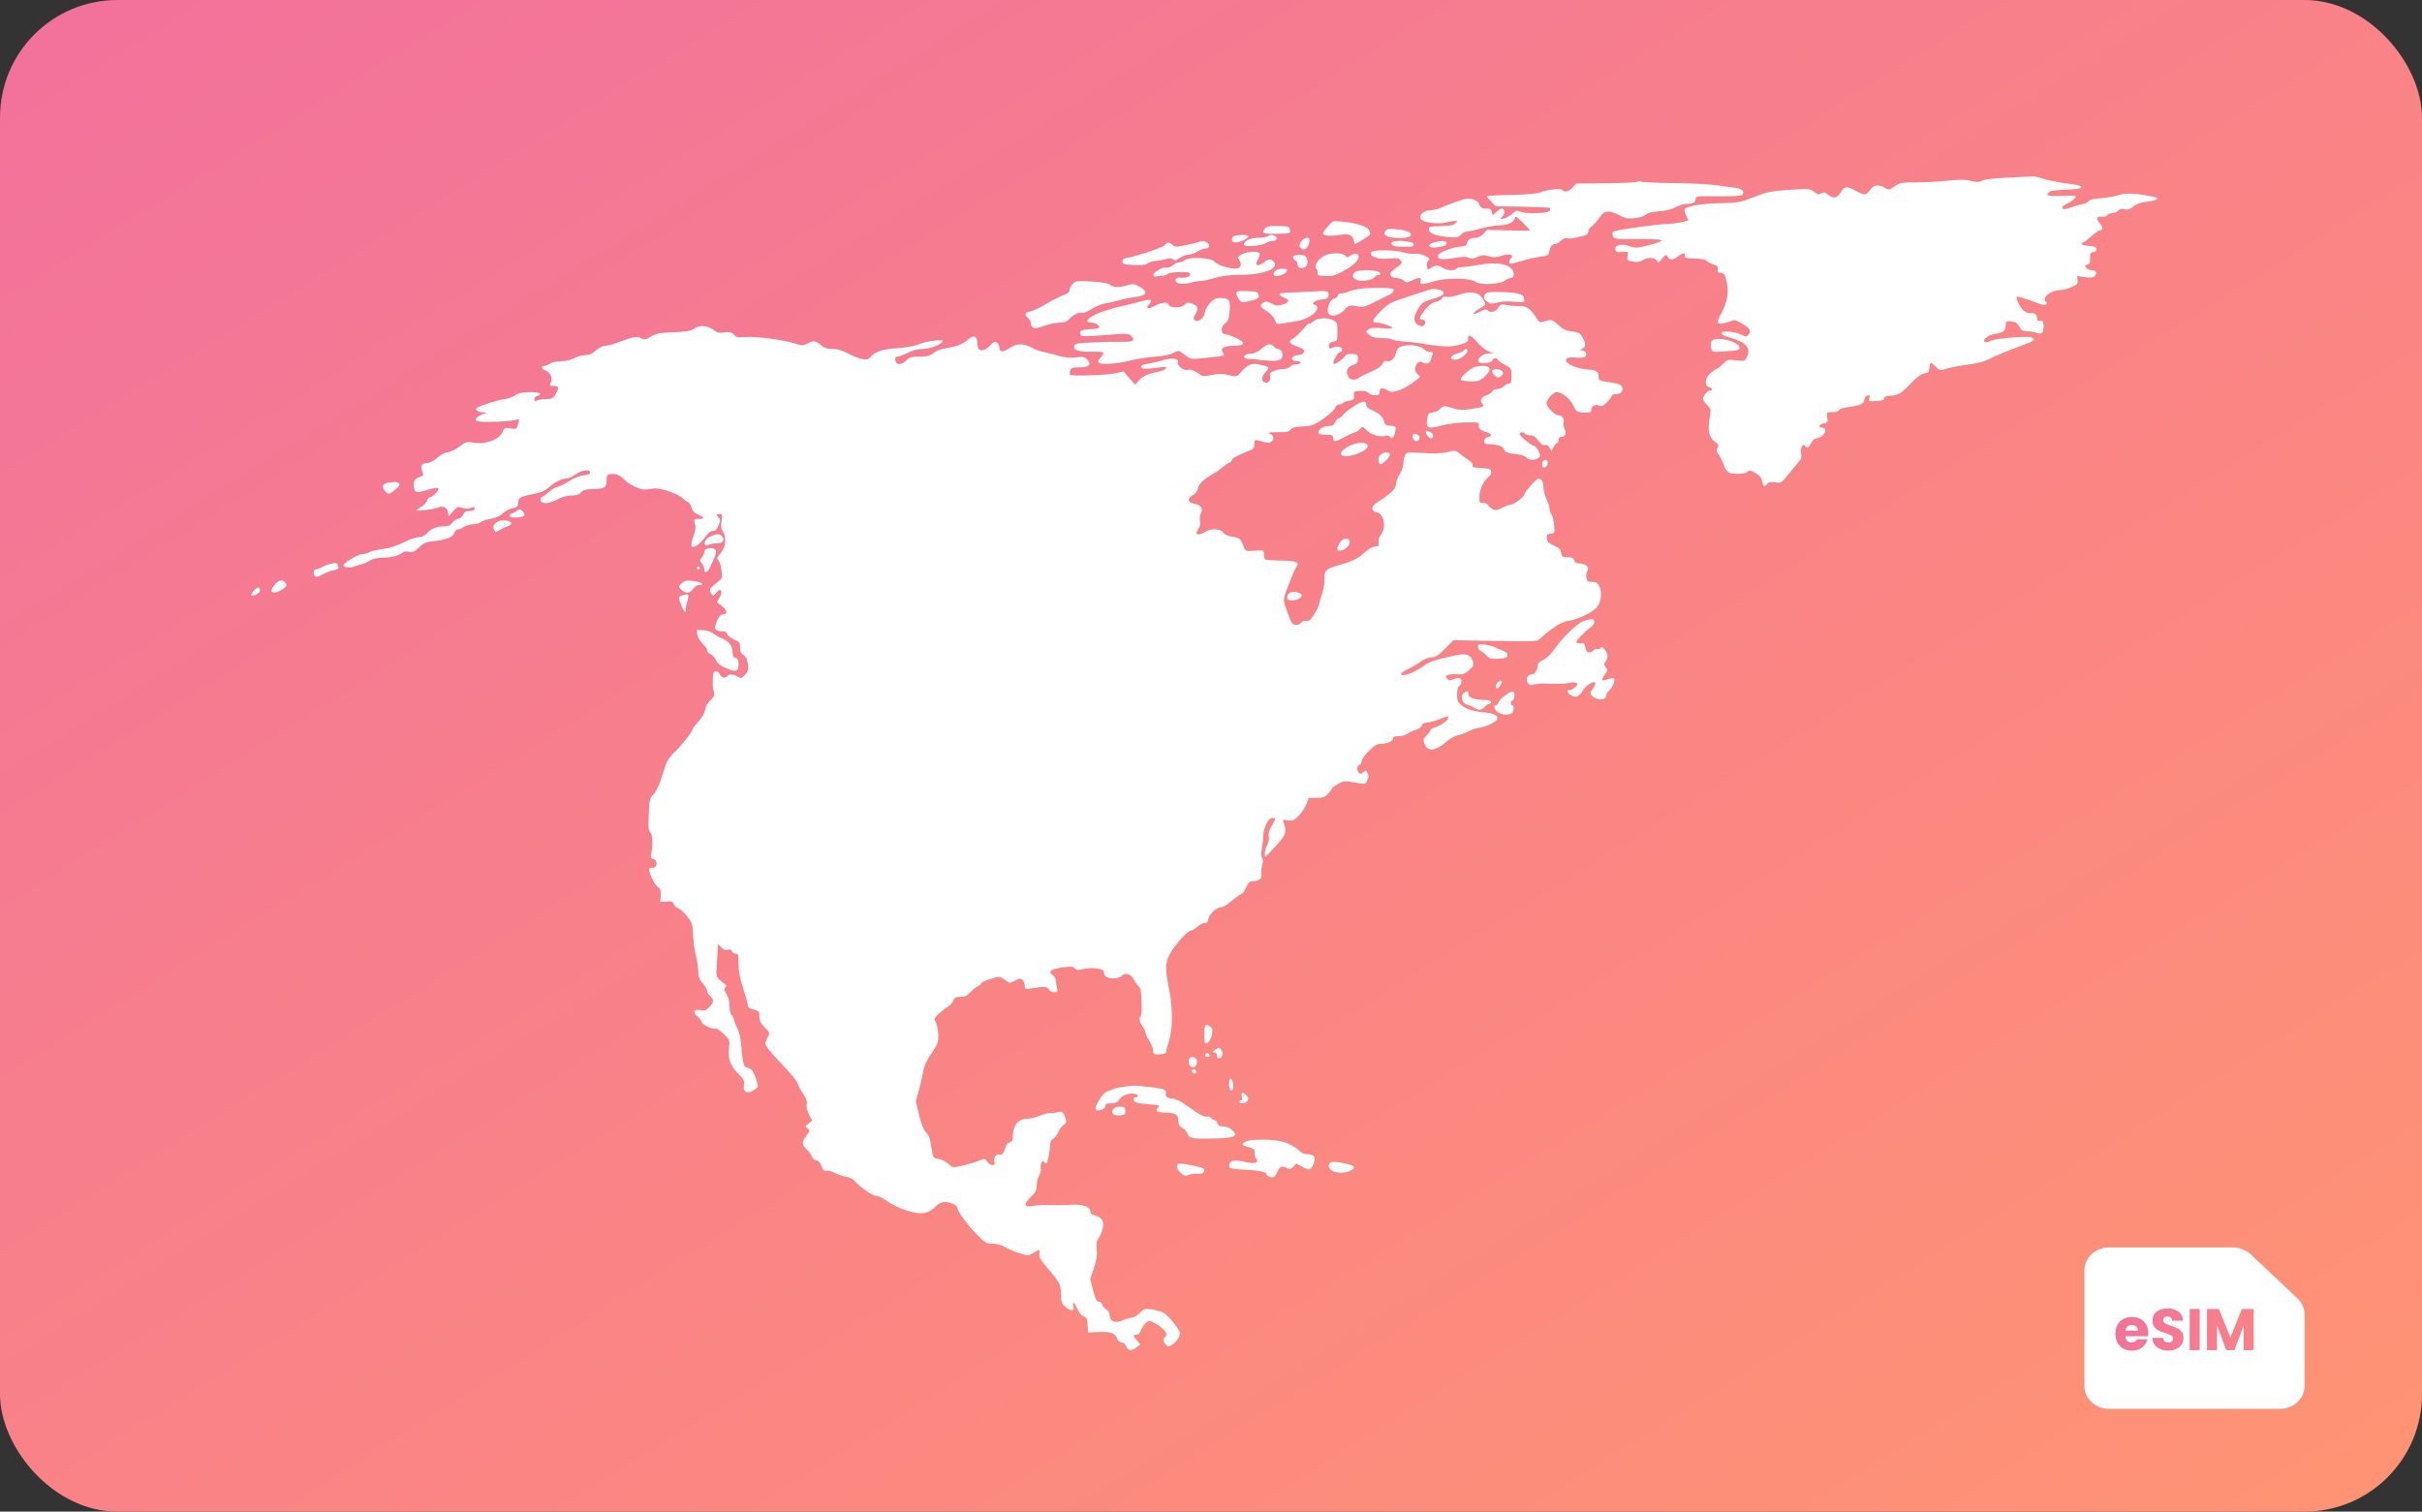 <svg width="165" height="103" viewBox="0 0 165 103" fill="none" xmlns="http://www.w3.org/2000/svg">
<rect x="0" y="0" width="165" height="103" fill="#333333" stroke="none"/>
<g clip-path="url(#clip0_1246_3518)">
<rect width="165" height="103" rx="8" fill="url(#paint0_linear_1246_3518)"/>
<g clip-path="url(#clip1_1246_3518)">
<path d="M136.742 12.105C135.828 12.147 135.178 12.221 135.026 12.305C134.833 12.421 134.68 12.421 134.264 12.326C133.878 12.231 133.472 12.231 132.629 12.315C132.019 12.379 131.044 12.431 130.476 12.431C129.541 12.431 129.409 12.452 129.064 12.704C128.698 12.957 128.668 12.957 128.404 12.799C127.977 12.536 127.642 12.589 127.398 12.946C127.134 13.325 127.033 13.335 126.423 12.999C125.804 12.662 125.662 12.673 125.418 13.083C125.164 13.503 124.92 13.556 124.544 13.272C124.311 13.093 124.219 13.072 124.067 13.167C123.915 13.272 123.823 13.251 123.58 13.062C123.295 12.851 123.234 12.841 121.863 12.936C120.594 13.03 120.34 13.083 119.476 13.43C118.573 13.787 118.43 13.819 117.293 13.84C115.973 13.861 114.845 14.05 114.764 14.26C114.744 14.334 114.784 14.523 114.866 14.681C114.947 14.838 115.008 14.975 115.008 14.996C115.008 15.08 114.043 15.259 113.626 15.259C112.987 15.259 110.001 15.679 109.899 15.784C109.848 15.827 109.838 15.963 109.879 16.079C109.94 16.289 110.011 16.3 111.494 16.289C112.337 16.279 113.098 16.31 113.18 16.363C113.271 16.426 113.007 16.531 112.387 16.689C111.534 16.909 111.412 16.92 111.037 16.783C110.498 16.584 110.011 16.678 110.051 16.983C110.082 17.172 110.143 17.204 110.509 17.172C110.945 17.13 110.945 17.13 110.884 17.445C110.823 17.74 110.844 17.75 111.25 17.824C111.565 17.877 111.748 17.845 111.92 17.729C112.245 17.519 112.733 17.53 112.875 17.75C112.966 17.919 112.997 17.908 113.23 17.624C113.464 17.34 113.505 17.33 113.596 17.488C113.728 17.74 114.002 17.729 114.327 17.466C114.642 17.214 114.825 17.193 114.784 17.424C114.754 17.572 114.866 17.603 115.424 17.614C115.891 17.624 116.166 17.677 116.287 17.792C116.399 17.887 116.612 17.992 116.765 18.034C116.988 18.087 117.039 18.16 117.019 18.339C116.998 18.518 117.049 18.581 117.252 18.602C117.476 18.633 117.526 18.707 117.638 19.233C117.791 19.937 117.669 20.61 117.283 21.314C116.927 21.934 116.958 22.123 117.374 22.039C117.547 22.008 117.821 21.924 117.963 21.871C118.176 21.787 118.309 21.819 118.694 22.061C119.233 22.397 119.314 22.523 119.121 22.786C118.999 22.965 118.969 22.965 118.603 22.796C118.085 22.565 117.293 22.512 117.293 22.712C117.293 22.796 117.486 22.912 117.75 22.975C118.928 23.29 119.314 23.7 119.019 24.289C118.857 24.625 118.857 24.625 118.268 24.552C117.709 24.489 117.669 24.499 117.354 24.815C117.181 24.993 116.988 25.141 116.937 25.141C116.897 25.141 116.714 25.267 116.541 25.414C116.155 25.74 116.094 26.287 116.43 26.371C116.653 26.434 116.704 26.612 116.501 26.612C116.318 26.612 116.023 26.959 116.023 27.169C116.023 27.264 116.145 27.453 116.298 27.601C116.572 27.863 116.572 27.874 116.46 28.568C116.318 29.388 116.44 29.84 116.876 30.134C117.09 30.281 117.11 30.344 117.009 30.502C116.917 30.67 116.927 30.754 117.1 30.996C117.222 31.154 117.364 31.469 117.435 31.69C117.506 31.9 117.648 32.131 117.75 32.184C118.034 32.342 118.928 32.31 119.06 32.142C119.162 32.016 119.243 32.026 119.578 32.226C119.883 32.394 119.994 32.531 120.045 32.783C120.116 33.162 120.198 33.214 120.391 32.972C120.492 32.846 120.634 32.825 120.939 32.867C121.345 32.93 121.366 32.92 121.833 32.321C122.097 31.984 122.422 31.606 122.534 31.48C122.706 31.301 122.747 31.175 122.696 30.88C122.635 30.502 122.838 30.155 122.98 30.397C123.092 30.576 123.224 30.512 123.387 30.187C123.478 30.008 123.62 29.871 123.722 29.871C123.996 29.871 124.351 29.566 124.351 29.335C124.351 29.209 124.28 29.135 124.148 29.135C123.834 29.135 123.905 28.925 124.24 28.862C124.514 28.799 124.534 28.767 124.484 28.442C124.423 28.084 124.423 28.084 124.839 28.084C125.083 28.084 125.266 28.032 125.296 27.937C125.326 27.853 125.601 27.769 125.987 27.727C126.759 27.632 126.972 27.527 127.012 27.222C127.033 27.085 127.124 26.97 127.226 26.949C127.378 26.917 127.409 26.949 127.348 27.138C127.287 27.348 127.307 27.359 127.825 27.327C128.221 27.306 128.363 27.254 128.363 27.138C128.363 27.022 128.485 26.98 128.8 26.959C129.318 26.938 129.531 26.812 130.262 26.045C130.628 25.666 130.923 25.456 131.116 25.435C131.369 25.414 131.41 25.351 131.441 25.056C131.481 24.646 131.522 24.646 131.877 24.993C132.151 25.267 132.151 25.267 132.69 25.099C132.994 25.015 133.634 24.899 134.122 24.836C134.691 24.773 135.178 24.636 135.493 24.478C135.93 24.247 136.701 23.921 138.093 23.406C138.591 23.227 138.682 23.101 138.408 22.996C138.113 22.88 135.889 23.059 135.645 23.217C135.513 23.301 135.33 23.343 135.249 23.311C134.995 23.206 135.381 22.849 135.818 22.775C136.478 22.66 136.641 22.544 136.641 22.197C136.641 21.882 136.661 21.871 137.016 21.903C137.311 21.924 137.423 21.997 137.555 22.25C137.697 22.512 137.788 22.565 138.123 22.576C138.337 22.576 138.601 22.618 138.692 22.66C139.058 22.828 139.23 22.691 139.22 22.25C139.21 21.882 139.18 21.829 138.987 21.861C138.834 21.882 138.773 21.84 138.773 21.682C138.773 21.44 138.591 21.293 138.337 21.335C138.235 21.356 138.042 21.304 137.92 21.209C137.676 21.051 137.291 20.336 137.392 20.231C137.443 20.168 137.839 20.284 138.865 20.673C139.139 20.778 139.352 20.799 139.403 20.746C139.464 20.683 139.464 20.62 139.393 20.578C139.037 20.347 139.667 19.79 140.297 19.769C140.49 19.769 140.855 19.685 141.109 19.569C141.505 19.401 141.566 19.348 141.536 19.096L141.505 18.812L142.054 18.886C142.48 18.938 142.623 18.917 142.724 18.791C142.887 18.581 142.785 18.413 142.491 18.413C142.359 18.413 142.196 18.339 142.125 18.244C142.013 18.108 142.023 18.076 142.196 18.034C142.359 17.992 142.399 17.898 142.389 17.593C142.379 17.267 142.419 17.204 142.612 17.172C142.765 17.151 142.836 17.078 142.816 16.962C142.795 16.825 142.653 16.773 142.298 16.752C142.034 16.731 141.82 16.678 141.82 16.615C141.82 16.562 141.861 16.52 141.912 16.52C141.973 16.52 142.226 16.331 142.48 16.1C142.734 15.869 143.019 15.679 143.1 15.679C143.303 15.679 143.273 15.469 143.029 15.196C142.775 14.912 142.866 14.691 143.201 14.765C143.334 14.786 143.496 14.744 143.557 14.67C143.618 14.586 143.78 14.523 143.912 14.523C144.034 14.523 144.217 14.449 144.298 14.355C144.41 14.239 144.552 14.208 144.755 14.26C144.969 14.302 145.111 14.26 145.334 14.071C145.537 13.892 145.822 13.798 146.238 13.745C146.909 13.671 147.173 13.514 146.787 13.43C145.517 13.156 144.826 13.125 144.298 13.304C144.024 13.388 143.496 13.482 143.13 13.503C142.663 13.524 142.399 13.598 142.277 13.713C142.186 13.808 142.034 13.892 141.932 13.892C141.841 13.892 141.516 13.987 141.211 14.092C140.906 14.208 140.622 14.271 140.581 14.25C140.419 14.145 140.51 14.018 140.886 13.84C141.231 13.661 141.404 13.503 141.414 13.367C141.414 13.335 140.977 13.325 140.449 13.346C139.505 13.388 139.312 13.325 139.616 13.072C139.687 13.009 140.205 12.936 140.754 12.925C141.404 12.904 141.769 12.851 141.79 12.767C141.82 12.694 141.658 12.62 141.343 12.578C140.307 12.441 139.515 12.294 139.088 12.147C138.834 12.063 138.54 12.011 138.428 12.021C138.306 12.032 137.555 12.063 136.742 12.105Z" fill="white"/>
<path d="M111.524 12.389C111.473 12.431 110.529 12.473 109.412 12.484L107.38 12.505L107.137 12.778C106.883 13.062 106.538 13.135 106.426 12.946C106.345 12.809 105.451 12.904 104.943 13.104C104.699 13.198 103.998 13.261 102.932 13.283C102.038 13.293 101.297 13.335 101.297 13.377C101.297 13.419 101.439 13.587 101.602 13.756L101.906 14.06L103.694 14.082C104.679 14.102 105.532 14.134 105.583 14.166C105.634 14.197 105.623 14.292 105.552 14.376C105.41 14.555 103.826 14.586 103.511 14.407C103.348 14.313 103.257 14.344 103.034 14.555C102.891 14.691 102.638 14.849 102.465 14.88C102.17 14.954 102.17 14.954 102.353 14.744C102.546 14.523 102.516 14.208 102.292 14.208C102.231 14.208 102.069 14.313 101.937 14.439L101.693 14.67L101.632 14.439C101.591 14.26 101.5 14.208 101.236 14.208C100.962 14.208 100.87 14.155 100.789 13.955C100.738 13.798 100.566 13.65 100.352 13.587C100.048 13.482 99.885 13.503 99.134 13.777C98.656 13.945 98.179 14.134 98.067 14.197C97.956 14.26 97.702 14.313 97.509 14.313C97.031 14.313 96.635 14.649 96.787 14.912C96.94 15.164 97.945 15.301 98.524 15.154C98.758 15.101 99.032 15.049 99.134 15.049C99.296 15.049 99.296 15.059 99.144 15.217C99.022 15.343 98.768 15.396 98.159 15.406C97.448 15.416 97.336 15.438 97.336 15.595C97.336 15.89 97.742 16.068 98.565 16.142C99.255 16.205 99.347 16.184 99.519 15.995C99.621 15.879 99.804 15.784 99.916 15.784C100.038 15.784 100.464 15.69 100.87 15.574C101.266 15.459 101.795 15.364 102.038 15.364C102.658 15.364 103.115 15.175 103.186 14.901C103.237 14.691 103.277 14.712 103.745 15.175C104.019 15.459 104.242 15.69 104.242 15.711C104.242 15.721 103.582 15.721 102.77 15.7L101.307 15.658L101.063 15.932C100.911 16.1 100.708 16.205 100.525 16.205C100.17 16.205 100.027 16.3 99.936 16.573C99.895 16.741 99.784 16.794 99.499 16.804C98.961 16.836 98.006 17.204 97.966 17.403C97.915 17.666 98.219 17.719 99.062 17.582C99.641 17.477 99.906 17.477 100.058 17.561C100.21 17.645 100.352 17.635 100.647 17.509C100.962 17.372 101.104 17.361 101.419 17.456C101.723 17.551 101.906 17.551 102.292 17.424C102.83 17.267 103.176 17.351 102.942 17.593C102.881 17.656 102.82 17.782 102.82 17.866C102.82 18.024 102.861 18.024 103.836 17.729C104.141 17.635 104.648 17.53 104.953 17.488C105.451 17.424 105.512 17.382 105.542 17.151C105.593 16.815 105.745 16.625 105.969 16.625C106.06 16.625 106.223 16.531 106.334 16.405C106.456 16.268 106.609 16.205 106.761 16.236C106.903 16.268 107.157 16.247 107.33 16.205C107.502 16.152 107.766 16.089 107.929 16.058C108.112 16.016 108.203 15.921 108.203 15.784C108.203 15.669 108.315 15.501 108.447 15.416C108.579 15.322 108.813 15.059 108.955 14.838C109.28 14.334 109.595 14.292 110.316 14.67C110.702 14.87 110.895 14.912 111.352 14.87C111.677 14.838 111.991 14.733 112.113 14.628C112.255 14.502 112.55 14.428 113.027 14.397C113.474 14.365 113.901 14.26 114.165 14.113C114.398 13.997 114.734 13.892 114.896 13.892C115.333 13.892 115.516 13.798 115.516 13.566C115.516 13.367 115.597 13.356 117.049 13.377C118.004 13.388 118.623 13.346 118.684 13.283C118.888 13.072 118.684 12.851 118.238 12.799C117.994 12.767 117.415 12.694 116.938 12.62C116.46 12.557 115.16 12.484 114.043 12.473C112.926 12.463 111.92 12.421 111.809 12.378C111.697 12.336 111.565 12.336 111.524 12.389Z" fill="white"/>
<path d="M90.46 15.427C90.277 15.637 90.125 15.858 90.125 15.9C90.125 16.068 90.582 16.11 91.191 16.016C91.882 15.9 92.126 15.984 92.217 16.363C92.248 16.51 92.288 16.625 92.309 16.625C92.39 16.625 93.284 16.068 93.334 15.984C93.365 15.921 93.324 15.774 93.253 15.658C93.091 15.406 92.288 15.164 91.344 15.091C90.805 15.038 90.775 15.049 90.46 15.427Z" fill="white"/>
<path d="M86.245 15.511C86.144 15.585 86.062 15.711 86.062 15.795C86.062 15.911 86.235 15.942 86.855 15.932C87.941 15.911 87.911 15.921 87.87 15.648C87.84 15.438 87.779 15.417 87.129 15.396C86.652 15.374 86.357 15.417 86.245 15.511Z" fill="white"/>
<path d="M94.391 15.732C94.157 16.016 94.452 16.184 95.234 16.215C96.442 16.258 96.422 15.753 95.203 15.627C94.645 15.564 94.513 15.585 94.391 15.732Z" fill="white"/>
<path d="M84.112 16.068C84.011 16.089 83.93 16.205 83.93 16.321C83.93 16.468 84.001 16.52 84.184 16.52C84.488 16.52 85.047 16.247 85.047 16.1C85.047 15.995 84.448 15.974 84.112 16.068Z" fill="white"/>
<path d="M86.367 16.1C86.286 16.152 85.981 16.205 85.707 16.205C85.189 16.205 84.742 16.415 84.742 16.668C84.742 16.846 85.93 16.762 86.235 16.562C86.357 16.478 86.581 16.415 86.723 16.415C87.007 16.415 87.078 16.163 86.814 16.058C86.601 15.974 86.55 15.984 86.367 16.1Z" fill="white"/>
<path d="M88.642 16.468C88.51 16.668 88.5 16.762 88.591 16.878C88.835 17.183 89.201 16.857 89.211 16.331C89.211 16.1 88.815 16.194 88.642 16.468Z" fill="white"/>
<path d="M81.594 16.51C81.452 16.562 81.045 16.657 80.69 16.72C80.141 16.836 80.03 16.825 79.877 16.689C79.644 16.468 79.502 16.478 79.339 16.709C79.227 16.867 77.419 17.466 76.668 17.593C76.546 17.614 76.465 17.708 76.465 17.824C76.465 17.992 76.566 18.024 77.216 18.055C77.765 18.087 78.029 18.055 78.202 17.939C78.334 17.855 78.557 17.782 78.709 17.782C78.862 17.782 79.156 17.729 79.37 17.666C79.674 17.572 79.796 17.572 79.908 17.666C80.04 17.782 80.121 17.761 80.365 17.582C80.527 17.456 80.791 17.361 80.954 17.361C81.106 17.361 81.38 17.267 81.543 17.151C81.716 17.035 81.949 16.941 82.071 16.941C82.376 16.941 82.477 16.731 82.254 16.552C82.041 16.394 81.959 16.394 81.594 16.51Z" fill="white"/>
<path d="M94.797 16.562C94.797 16.762 95.031 16.825 95.741 16.815C96.229 16.815 96.32 16.783 96.3 16.636C96.259 16.394 94.797 16.321 94.797 16.562Z" fill="white"/>
<path d="M97.661 16.531C97.224 16.668 97.295 16.899 97.752 16.867C98.321 16.815 98.555 16.73 98.555 16.573C98.555 16.394 98.189 16.373 97.661 16.531Z" fill="white"/>
<path d="M93.558 17.119C93.243 17.204 93.365 17.456 93.771 17.572C93.995 17.635 94.421 17.656 94.716 17.614C95.162 17.561 95.284 17.582 95.406 17.729C95.559 17.919 95.569 17.919 94.888 18.423C94.573 18.654 94.695 18.938 95.112 18.938C95.294 18.938 95.528 19.022 95.63 19.117C95.802 19.275 95.843 19.275 96.178 19.117C96.666 18.875 96.859 18.886 96.777 19.148C96.696 19.411 96.879 19.422 97.691 19.169C98.514 18.917 100.129 18.928 100.515 19.201C100.87 19.443 102.15 19.38 102.526 19.117C102.658 19.012 102.841 18.938 102.942 18.938C103.064 18.938 103.125 18.854 103.125 18.696C103.125 18.055 102.18 17.792 100.759 18.045C100.271 18.129 99.743 18.202 99.58 18.202C99.408 18.202 99.245 18.244 99.215 18.307C99.123 18.465 98.514 18.434 98.291 18.255C98.037 18.055 97.742 18.055 97.468 18.255C97.275 18.402 97.255 18.392 97.214 18.15C97.184 18.013 97.224 17.834 97.305 17.75C97.427 17.624 97.387 17.582 97.041 17.414C96.808 17.309 96.513 17.256 96.361 17.288C96.209 17.319 95.873 17.277 95.62 17.193C95.183 17.056 93.944 17.014 93.558 17.119Z" fill="white"/>
<path d="M84.62 17.319C84.295 17.498 84.295 17.509 84.458 17.771C84.63 18.055 84.488 18.308 84.163 18.308C83.676 18.297 82.894 18.034 82.751 17.834C82.559 17.561 81.086 17.477 80.73 17.719C80.598 17.813 80.395 17.887 80.294 17.887C80.192 17.887 79.999 17.971 79.888 18.087C79.766 18.192 79.562 18.255 79.441 18.234C79.156 18.181 78.516 18.581 78.577 18.759C78.598 18.833 78.689 18.865 78.76 18.844C78.841 18.812 79.034 18.791 79.187 18.791C79.339 18.781 79.501 18.728 79.542 18.665C79.583 18.602 79.948 18.549 80.355 18.539C80.923 18.528 81.086 18.56 81.086 18.675C81.086 18.854 80.751 18.959 80.375 18.917C80.213 18.896 80.121 18.949 80.091 19.064C80.04 19.317 80.517 19.422 81.055 19.275C81.299 19.201 81.624 19.148 81.776 19.148C81.929 19.148 82.376 19.054 82.762 18.938C83.259 18.791 83.777 18.728 84.468 18.728C86.123 18.728 87.22 18.287 86.753 17.803C86.58 17.624 86.398 17.645 86.062 17.908C85.666 18.213 85.453 18.045 85.707 17.645C85.798 17.488 85.849 17.319 85.809 17.256C85.717 17.099 84.935 17.13 84.62 17.319Z" fill="white"/>
<path d="M90.338 17.372C89.82 17.582 89.434 18.181 89.709 18.35C89.759 18.381 89.78 18.497 89.759 18.602C89.719 18.749 89.79 18.781 90.267 18.812C90.714 18.833 90.938 18.781 91.425 18.518C92.105 18.16 92.562 17.761 92.562 17.519C92.562 17.277 92.308 17.214 92.024 17.403C91.801 17.561 91.76 17.561 91.648 17.414C91.506 17.235 90.734 17.204 90.338 17.372Z" fill="white"/>
<path d="M88.094 17.519C88.094 17.614 88.165 17.708 88.246 17.74C88.327 17.782 88.398 17.897 88.398 18.003C88.398 18.265 88.622 18.36 88.896 18.213C89.099 18.097 89.13 17.761 88.967 17.487C88.856 17.298 88.094 17.319 88.094 17.519Z" fill="white"/>
<path d="M86.895 18.434C86.652 18.686 86.753 18.865 87.099 18.791C87.434 18.728 87.688 18.549 87.688 18.402C87.688 18.265 87.038 18.286 86.895 18.434Z" fill="white"/>
<path d="M92.339 18.528C92.095 18.675 92.106 18.907 92.37 19.054C92.664 19.212 93.487 19.106 93.629 18.896C93.7 18.802 93.832 18.728 93.934 18.728C94.076 18.728 94.086 18.696 93.984 18.57C93.832 18.381 92.623 18.349 92.339 18.528Z" fill="white"/>
<path d="M73.073 19.348C72.961 19.464 72.859 19.663 72.859 19.769C72.859 19.916 72.748 20.011 72.484 20.095C72.27 20.168 71.742 20.431 71.316 20.683C70.879 20.946 70.381 21.177 70.219 21.219C69.812 21.293 69.762 21.419 70.016 21.64C70.127 21.745 70.219 21.903 70.219 21.997C70.219 22.386 70.493 22.449 71.123 22.208C71.448 22.092 71.915 21.987 72.169 21.987C72.504 21.987 72.677 21.924 72.819 21.766C73.083 21.461 73.53 21.24 73.712 21.314C73.804 21.346 74.088 21.24 74.352 21.062C74.626 20.893 75.043 20.715 75.297 20.673C75.551 20.641 75.957 20.547 76.211 20.462C76.465 20.389 76.922 20.294 77.227 20.252C78.161 20.147 78.283 19.905 77.592 19.516C77.277 19.338 77.176 19.327 76.769 19.443C76.16 19.611 75.896 19.601 75.622 19.401C75.469 19.296 75.053 19.222 74.342 19.18C73.367 19.127 73.276 19.138 73.073 19.348Z" fill="white"/>
<path d="M92.664 19.674C92.349 19.716 92.004 19.8 91.882 19.863C91.76 19.937 91.547 19.989 91.405 19.989C91.242 19.989 91.141 20.052 91.141 20.137C91.141 20.221 91.029 20.315 90.887 20.347C90.552 20.431 90.318 21.177 90.541 21.409C90.745 21.619 91.323 21.451 91.598 21.104C91.841 20.799 91.973 20.767 92.502 20.883C92.857 20.957 92.999 20.915 93.669 20.568C94.096 20.347 94.553 20.116 94.695 20.052C94.838 19.979 94.949 19.863 94.949 19.779C94.949 19.653 94.777 19.622 94.086 19.611C93.609 19.611 92.969 19.632 92.664 19.674Z" fill="white"/>
<path d="M97.234 19.779C97.092 19.821 96.452 20.042 95.812 20.252C94.736 20.599 94.604 20.673 94.055 21.209C93.466 21.808 93.406 21.987 93.822 21.987C94.106 21.987 94.706 22.187 94.848 22.334C94.919 22.397 94.685 22.407 94.188 22.365C93.599 22.313 93.375 22.334 93.223 22.449C93.03 22.597 93.03 22.607 93.273 22.817C93.466 22.975 93.669 23.028 94.147 23.038C94.482 23.038 94.797 23.08 94.858 23.133C94.909 23.185 95.294 23.248 95.711 23.28C96.127 23.301 96.818 23.385 97.234 23.469C97.651 23.553 98.291 23.606 98.656 23.606C99.408 23.585 100.098 23.332 100.017 23.101C99.987 23.017 100.017 22.922 100.078 22.88C100.149 22.838 100.373 23.006 100.627 23.311C100.86 23.585 101.216 23.869 101.409 23.942L101.754 24.068L101.439 24.079C101.053 24.089 100.627 24.415 100.708 24.625C100.779 24.825 101.591 24.762 101.673 24.552C101.734 24.384 101.977 24.352 102.028 24.51C102.048 24.562 102.262 24.72 102.516 24.857C102.963 25.099 102.973 25.12 102.973 25.624C102.973 26.034 102.942 26.139 102.8 26.139C102.709 26.139 102.546 26.223 102.445 26.328C102.333 26.423 102.13 26.507 101.988 26.507C101.845 26.507 101.703 26.57 101.673 26.654C101.642 26.738 101.449 26.865 101.256 26.938C100.891 27.075 100.789 27.306 101.002 27.527C101.165 27.695 101.023 27.748 100.18 27.874C99.591 27.958 99.367 27.947 99.002 27.821C98.412 27.622 98.321 27.622 98.108 27.863C98.006 27.979 97.783 28.084 97.6 28.105C97.326 28.137 97.275 28.179 97.234 28.505C97.123 29.198 97.275 29.262 98.321 28.967C98.646 28.883 99.337 28.799 99.844 28.788C100.667 28.767 100.779 28.788 100.738 28.936C100.677 29.135 100.87 29.335 101.256 29.44C101.612 29.535 101.683 29.735 101.378 29.787C101.236 29.808 101.134 29.903 101.114 30.039C101.094 30.218 101.145 30.26 101.419 30.26C102.018 30.281 102.404 30.407 102.465 30.618C102.536 30.828 102.668 30.87 103.43 30.965C103.673 30.985 103.927 31.091 103.998 31.175C104.141 31.375 104.547 31.395 104.791 31.206C104.963 31.07 104.963 31.049 104.811 30.733C104.72 30.544 104.598 30.397 104.547 30.397C104.374 30.397 103.531 29.724 103.531 29.587C103.531 29.43 103.795 29.398 103.887 29.556C103.917 29.608 104.08 29.661 104.232 29.661C104.445 29.661 104.598 29.756 104.791 30.018C104.973 30.271 105.105 30.365 105.248 30.323C105.38 30.292 105.481 30.344 105.563 30.512L105.695 30.754L105.837 30.47C105.908 30.313 106.02 30.187 106.07 30.187C106.131 30.187 106.172 30.092 106.172 29.976C106.172 29.84 106.243 29.766 106.375 29.766C106.649 29.766 106.741 29.503 106.578 29.188C106.507 29.051 106.477 28.862 106.517 28.757C106.598 28.536 106.405 28.294 106.152 28.294C105.908 28.294 105.359 27.716 105.359 27.464C105.37 27.233 105.816 26.717 106.03 26.717C106.395 26.717 106.974 27.169 107.177 27.622C107.36 28.011 107.421 28.063 107.787 28.105C108.274 28.147 108.406 28.116 108.406 27.926C108.406 27.685 108.691 27.516 108.934 27.632C109.117 27.716 109.219 27.674 109.493 27.39C109.676 27.201 109.828 26.991 109.828 26.938C109.828 26.886 109.95 26.844 110.092 26.854C110.427 26.875 110.641 26.591 110.478 26.318C110.397 26.192 110.153 26.108 109.645 26.045C109.005 25.96 108.914 25.919 108.914 25.729C108.914 25.33 108.741 25.193 108.234 25.183C107.97 25.172 107.523 25.088 107.259 24.983C106.426 24.668 106.517 24.268 107.38 24.363C107.645 24.394 107.909 24.373 107.98 24.321C108.163 24.195 108.02 23.879 107.756 23.869C107.543 23.869 107.543 23.869 107.777 23.774C108.051 23.658 108.061 23.406 107.807 22.975C107.645 22.702 107.533 22.639 107.086 22.586C106.67 22.534 106.477 22.439 106.152 22.134C105.745 21.756 105.684 21.745 105.085 21.934C104.902 21.997 104.821 21.934 104.608 21.577C104.263 21.02 103.948 20.82 103.47 20.852C103.247 20.862 102.881 20.831 102.648 20.788C102.262 20.715 102.211 20.736 102.059 20.978C101.876 21.262 101.52 21.335 101.327 21.135C101.246 21.051 101.094 21.083 100.789 21.251C100.505 21.409 100.373 21.43 100.403 21.335C100.423 21.262 100.616 21.114 100.82 21.009C101.023 20.904 101.195 20.778 101.195 20.746C101.195 20.704 101.104 20.526 101.002 20.347C100.738 19.895 100.19 19.811 99.388 20.084C99.062 20.2 98.687 20.263 98.555 20.231C98.402 20.189 98.301 20.221 98.23 20.336C98.189 20.431 97.986 20.536 97.803 20.568C97.57 20.62 97.346 20.788 97.092 21.093C96.696 21.587 96.635 21.777 96.869 21.777C97.082 21.777 97.174 21.976 97.031 22.145C96.94 22.26 96.859 22.26 96.666 22.176C96.28 21.987 96.259 21.64 96.594 21.072C96.849 20.652 96.97 20.557 97.397 20.431C98.169 20.2 98.352 20.116 98.352 19.947C98.352 19.874 98.209 19.779 98.037 19.737C97.651 19.664 97.559 19.664 97.234 19.779Z" fill="white"/>
<path d="M84.285 19.874C84.184 19.968 84.245 20.179 84.417 20.41C84.59 20.631 84.62 20.631 85.179 20.505C85.605 20.399 85.758 20.315 85.758 20.179C85.758 20.084 85.697 19.968 85.636 19.916C85.494 19.832 84.356 19.79 84.285 19.874Z" fill="white"/>
<path d="M88.805 19.895C87.992 19.926 87.302 19.968 87.261 19.979C87.068 20.011 87.21 20.189 87.495 20.294C87.901 20.442 87.83 20.641 87.342 20.767C87.038 20.852 86.895 20.83 86.621 20.683C86.357 20.536 86.245 20.515 86.073 20.62C85.778 20.778 85.839 20.936 86.317 21.219C86.54 21.346 86.763 21.587 86.834 21.777C86.966 22.081 87.007 22.113 87.302 22.05C87.484 22.018 87.921 21.955 88.277 21.892C89.282 21.745 90.125 20.988 89.556 20.757C89.404 20.694 89.404 20.673 89.577 20.547C89.678 20.473 89.871 20.41 90.013 20.41C90.369 20.41 90.562 20.263 90.511 20.042C90.47 19.8 90.541 19.8 88.805 19.895Z" fill="white"/>
<path d="M101.226 20C101.033 20.21 101.063 20.389 101.337 20.568C101.551 20.715 101.652 20.715 102.028 20.61C102.292 20.536 102.739 20.515 103.155 20.557C103.775 20.62 103.836 20.61 103.836 20.421C103.836 20.053 103.562 19.958 102.434 19.905C101.632 19.874 101.317 19.895 101.226 20Z" fill="white"/>
<path d="M82.437 20.641C82.264 20.83 82.102 21.125 82.081 21.303C82.041 21.682 81.573 22.008 81.38 21.808C81.289 21.713 81.299 21.619 81.431 21.419C81.655 21.051 81.634 20.883 81.34 20.746C80.995 20.578 80.832 20.589 80.68 20.778C80.598 20.872 80.385 20.936 80.121 20.936C79.826 20.936 79.664 20.883 79.623 20.778C79.542 20.557 79.197 20.578 78.679 20.841C78.181 21.093 78.019 21.041 78.293 20.725C78.557 20.42 78.405 20.347 77.856 20.505C77.592 20.578 76.901 20.757 76.312 20.883C75.723 21.02 74.982 21.251 74.667 21.409C74.027 21.713 73.885 21.987 74.362 21.987C74.626 21.987 74.891 22.145 74.891 22.313C74.891 22.355 74.616 22.407 74.281 22.428C73.611 22.481 73.519 22.533 73.611 22.775C73.672 22.954 73.723 22.954 76.17 22.765C76.759 22.723 76.932 22.754 77.064 22.891C77.348 23.175 77.196 23.301 76.607 23.29C76.302 23.28 75.429 23.29 74.657 23.322C73.519 23.364 73.235 23.406 73.195 23.543C73.073 23.848 73.469 23.995 74.302 23.963C74.728 23.953 75.114 23.974 75.155 24.016C75.195 24.058 75.124 24.215 74.982 24.363C74.779 24.583 74.769 24.646 74.891 24.731C75.094 24.867 76.201 24.783 77.023 24.562C77.389 24.468 78.12 24.352 78.648 24.31C79.237 24.268 79.745 24.163 79.948 24.047C80.263 23.879 80.304 23.879 80.507 24.026C80.629 24.121 80.822 24.258 80.934 24.342C81.096 24.468 81.32 24.478 82.152 24.384C83.422 24.258 83.483 24.236 83.32 24.037C83.087 23.753 83.371 23.564 84.031 23.564C84.834 23.564 84.894 23.353 84.204 23.027C83.919 22.891 83.594 22.775 83.483 22.775C83.158 22.775 83.138 22.26 83.452 22.039C83.655 21.903 83.716 21.756 83.767 21.23C83.859 20.473 83.737 20.305 83.117 20.305C82.833 20.305 82.68 20.389 82.437 20.641Z" fill="white"/>
<path d="M89.769 21.745C89.658 21.777 89.485 21.871 89.394 21.966C89.292 22.05 89.211 22.081 89.211 22.029C89.211 21.976 89.008 22.166 88.754 22.449C88.51 22.733 88.206 23.017 88.084 23.08C87.759 23.248 87.809 23.385 88.256 23.564C88.856 23.805 88.937 23.869 88.794 24.047C88.734 24.131 88.581 24.195 88.459 24.195C88.175 24.195 87.952 24.352 88.033 24.499C88.073 24.562 88.216 24.615 88.358 24.615C88.49 24.615 88.602 24.657 88.602 24.72C88.602 24.773 88.469 24.825 88.307 24.825C88.144 24.825 87.962 24.899 87.891 24.983C87.82 25.067 87.627 25.141 87.454 25.141C87.281 25.141 86.997 25.193 86.804 25.267C86.55 25.361 86.489 25.435 86.519 25.603C86.591 25.898 86.438 26.118 86.205 26.066C85.91 26.013 85.91 25.677 86.225 25.34C86.53 25.014 86.53 25.004 85.758 24.836C85.25 24.72 85.027 24.815 84.529 25.372C84.255 25.687 84.255 25.687 83.696 25.551C83.259 25.456 82.995 25.456 82.548 25.551C81.99 25.666 81.939 25.656 81.573 25.403C81.299 25.214 81.116 25.151 80.923 25.204C80.629 25.277 80.152 24.899 80.243 24.657C80.324 24.426 79.806 24.363 79.227 24.541C78.933 24.636 78.486 24.741 78.222 24.783C77.887 24.825 77.734 24.899 77.734 25.004C77.734 25.162 78.12 25.162 79.258 25.004C79.593 24.962 79.451 25.204 79.085 25.277C78.141 25.498 77.877 25.603 77.612 25.898L77.328 26.213L76.932 25.761L76.546 25.309L76.048 25.424C75.52 25.561 73.012 25.645 72.91 25.54C72.87 25.498 72.87 25.372 72.91 25.256C72.961 25.067 73.052 25.035 73.509 25.035C74.19 25.035 74.403 24.846 74.078 24.51C73.885 24.31 73.784 24.289 73.286 24.352C72.89 24.394 72.514 24.363 72.098 24.236C71.763 24.142 71.295 24.026 71.062 23.974C70.828 23.932 70.463 23.795 70.249 23.669C69.721 23.385 69.213 23.395 68.746 23.732C68.33 24.016 68.086 24.005 68.086 23.69C68.086 23.574 68.015 23.427 67.934 23.354C67.802 23.238 67.72 23.269 67.436 23.553C67.202 23.785 67.019 23.89 66.857 23.858C66.654 23.837 66.613 23.753 66.583 23.375C66.542 22.849 66.339 22.786 65.882 23.185C65.567 23.459 65.11 23.627 64.409 23.732C64.145 23.764 63.78 23.911 63.607 24.047C63.333 24.247 63.15 24.3 62.632 24.3C62.073 24.3 61.952 24.342 61.728 24.573C61.403 24.899 61.038 24.878 60.997 24.531C60.966 24.363 61.017 24.3 61.149 24.3C61.251 24.3 61.566 24.184 61.84 24.037C62.185 23.869 62.52 23.785 62.886 23.774C63.394 23.774 64.227 23.427 64.227 23.217C64.227 23.112 63.12 23.248 62.744 23.406C62.378 23.564 61.708 23.69 61.129 23.721C60.245 23.774 59.636 23.953 59.382 24.247C59.159 24.489 59.067 24.52 58.752 24.468C58.549 24.436 58.112 24.268 57.788 24.089C57.371 23.869 57.046 23.774 56.701 23.774C56.335 23.774 56.142 23.711 55.919 23.511C55.563 23.206 55.431 23.185 54.995 23.416C54.7 23.564 54.629 23.564 54.192 23.416C53.441 23.164 51.47 22.901 50.8 22.965C50.282 23.007 50.17 22.985 50.008 22.807C49.845 22.628 49.734 22.597 49.358 22.649C48.992 22.702 48.86 22.67 48.647 22.502C48.241 22.176 47.652 22.123 47.296 22.386C47.062 22.555 46.809 22.597 45.895 22.639C44.95 22.67 44.716 22.712 44.351 22.933C43.965 23.154 43.884 23.164 43.67 23.038C43.396 22.891 43.122 22.944 42.066 23.343C41.741 23.469 41.365 23.564 41.212 23.564C41.06 23.564 40.796 23.7 40.593 23.879C40.349 24.11 40.146 24.195 39.872 24.195C39.659 24.195 39.323 24.289 39.11 24.405C38.877 24.541 38.531 24.615 38.206 24.615C37.891 24.625 37.587 24.689 37.475 24.773C37.363 24.857 37.191 24.93 37.089 24.93C36.825 24.93 36.866 25.13 37.16 25.246C37.505 25.382 37.678 25.782 37.526 26.076C37.414 26.276 37.434 26.297 37.719 26.297C38.074 26.297 38.105 26.423 37.841 26.875C37.678 27.148 37.587 27.191 37.201 27.191C36.957 27.201 36.673 27.243 36.581 27.285C36.449 27.348 36.398 27.327 36.398 27.212C36.398 27.117 36.49 27.012 36.602 26.98C37.018 26.844 36.784 26.718 36.124 26.718C35.596 26.718 35.352 26.77 35.078 26.949C34.885 27.075 34.54 27.191 34.316 27.201C33.961 27.233 32.6 27.674 32.468 27.811C32.346 27.937 32.58 28.084 32.925 28.095C33.199 28.105 33.24 28.126 33.047 28.158C32.915 28.189 32.691 28.294 32.559 28.399C32.356 28.578 32.346 28.599 32.498 28.694C32.702 28.809 34.956 28.725 35.21 28.589C35.362 28.505 35.383 28.526 35.322 28.788C35.22 29.241 35.19 29.262 34.763 29.188C34.388 29.125 34.357 29.135 34.225 29.451C34.012 29.997 32.905 30.344 32.102 30.134C31.869 30.071 31.716 30.123 31.28 30.439C30.985 30.649 30.63 30.817 30.488 30.817C30.335 30.817 30.041 30.975 29.797 31.185C29.523 31.427 29.269 31.553 29.076 31.553C28.72 31.553 28.609 31.774 28.771 32.142C28.863 32.363 28.852 32.415 28.7 32.457C28.212 32.615 28.101 32.815 28.223 33.309C28.294 33.603 28.395 33.603 29.309 33.33C29.573 33.256 29.827 33.225 29.858 33.267C29.949 33.361 29.502 33.866 29.32 33.866C29.248 33.866 29.137 33.982 29.086 34.129C29.035 34.265 28.852 34.455 28.68 34.549C28.517 34.633 28.375 34.739 28.375 34.77C28.375 34.854 29.614 34.696 29.817 34.591C30.122 34.423 30.488 34.591 30.528 34.896L30.559 35.18L30.873 34.833C31.148 34.528 31.209 34.507 31.483 34.602C31.696 34.675 31.879 34.686 32.062 34.612C32.285 34.518 32.336 34.528 32.336 34.654C32.336 34.76 32.224 34.812 32.001 34.812C31.737 34.812 31.635 34.875 31.544 35.075C31.473 35.222 31.341 35.338 31.229 35.338C31.117 35.338 30.945 35.453 30.833 35.6C30.67 35.811 30.538 35.863 30.213 35.863C29.746 35.863 29.34 36.042 29.045 36.378C28.934 36.505 28.73 36.599 28.548 36.599C28.375 36.599 28.009 36.715 27.725 36.852C26.933 37.23 26.547 37.356 25.938 37.43C25.633 37.472 25.277 37.556 25.155 37.629C25.034 37.703 24.81 37.756 24.658 37.756C24.394 37.756 23.409 38.355 23.398 38.513C23.398 38.649 23.825 38.723 24.089 38.618C24.241 38.554 24.495 38.481 24.658 38.439C24.81 38.407 25.064 38.292 25.206 38.197C25.359 38.092 25.694 38.008 25.988 38.008C26.669 37.987 27.166 37.871 27.38 37.682C27.491 37.577 27.654 37.545 27.857 37.598C28.111 37.65 28.223 37.608 28.548 37.303C28.883 36.988 29.025 36.925 29.645 36.862C30.457 36.767 30.873 36.589 30.965 36.284C30.995 36.168 31.107 36.074 31.198 36.074C31.3 36.074 31.483 36 31.605 35.905C31.737 35.811 32.011 35.737 32.214 35.727C32.417 35.727 32.661 35.664 32.752 35.58C32.844 35.495 33.159 35.401 33.443 35.348C33.798 35.296 34.062 35.169 34.255 34.98C34.408 34.823 34.702 34.675 34.906 34.633C35.22 34.581 35.271 34.539 35.302 34.244C35.332 33.887 35.413 33.845 36.429 33.645C36.815 33.572 37.13 33.435 37.343 33.246C37.78 32.857 38.257 32.605 38.582 32.605C38.734 32.605 38.998 32.489 39.171 32.352C39.557 32.047 40.207 31.942 40.207 32.184C40.207 32.289 40.065 32.363 39.74 32.394C39.476 32.426 39.069 32.594 38.775 32.783C38.501 32.962 38.145 33.141 37.983 33.172C37.81 33.214 37.536 33.382 37.353 33.551C37.17 33.708 36.967 33.866 36.896 33.887C36.825 33.908 36.794 34.003 36.835 34.108C36.927 34.371 37.424 34.328 37.983 34.024C38.298 33.855 38.623 33.761 38.927 33.761C39.273 33.761 39.445 33.708 39.577 33.551C39.709 33.393 39.882 33.34 40.278 33.33C41.192 33.309 41.324 33.235 41.324 32.762C41.324 32.405 41.355 32.342 41.568 32.31C41.944 32.247 42.238 32.373 42.553 32.699C42.858 33.025 43.609 33.372 43.965 33.361C44.077 33.351 44.331 33.319 44.523 33.288C44.94 33.214 46.138 33.614 46.484 33.94C46.605 34.055 46.778 34.181 46.88 34.213C46.971 34.244 47.073 34.413 47.113 34.581C47.154 34.812 47.276 34.938 47.581 35.075C48.027 35.285 48.027 35.369 47.56 35.359C47.286 35.348 47.255 35.38 47.316 35.58C47.418 35.916 47.408 36.074 47.225 36.589C47.123 36.841 47.073 37.114 47.103 37.198C47.194 37.419 47.662 37.125 48.027 36.61C48.23 36.326 48.413 36.179 48.566 36.179C48.738 36.179 48.84 36.074 48.952 35.8C49.094 35.453 49.094 35.401 48.931 35.222C48.769 35.033 48.769 35.022 48.992 35.022C49.206 35.022 49.216 35.054 49.155 35.495C49.104 35.842 49.124 36.032 49.236 36.2C49.51 36.599 49.449 37.272 49.094 37.682C48.83 37.997 48.819 38.05 48.952 38.187C49.033 38.281 49.124 38.586 49.155 38.87C49.216 39.364 49.195 39.416 48.931 39.627C48.322 40.1 48.281 40.173 48.484 40.489C48.576 40.626 48.616 40.605 48.799 40.394C49.094 40.016 49.277 40.258 49.033 40.689L48.84 41.025L49.175 41.288C49.551 41.603 49.602 41.855 49.277 41.855C49.104 41.855 48.992 41.971 48.86 42.286C48.616 42.823 48.688 43.012 49.134 43.012C49.388 43.012 49.5 43.064 49.551 43.212C49.581 43.327 49.794 43.485 50.008 43.58C50.373 43.727 50.414 43.779 50.414 44.116C50.414 44.378 50.475 44.526 50.658 44.641C50.82 44.757 50.912 44.936 50.952 45.251C51.003 45.629 50.973 45.734 50.749 45.976C50.505 46.239 50.465 46.25 50.272 46.113C50.028 45.934 49.642 45.903 49.551 46.06C49.439 46.239 49.114 46.176 49.043 45.955C49.013 45.84 48.891 45.745 48.779 45.745C48.627 45.745 48.586 45.829 48.566 46.187C48.545 46.786 48.545 46.807 48.637 47.133C48.698 47.374 48.657 47.469 48.393 47.721C48.2 47.9 48.068 48.142 48.038 48.352C48.017 48.562 47.844 48.857 47.581 49.162C47.357 49.414 47.164 49.677 47.164 49.729C47.164 49.866 46.392 50.844 45.925 51.285C45.509 51.695 45.397 51.905 45.133 52.788C44.94 53.44 44.737 53.871 44.544 54.092C44.259 54.397 44.239 54.481 44.198 55.49C44.158 56.342 44.178 56.594 44.3 56.71C44.462 56.878 44.493 57.561 44.371 58.129C44.31 58.434 44.32 58.486 44.513 58.539C44.838 58.623 44.777 59.159 44.452 59.127C44.31 59.106 44.219 59.159 44.219 59.243C44.219 59.527 44.635 60.357 44.838 60.462C44.991 60.557 45.031 60.673 45.011 61.02L44.98 61.461L45.407 61.43C45.752 61.398 45.834 61.43 45.895 61.598C45.925 61.714 46.057 61.84 46.179 61.871C46.301 61.903 46.575 62.145 46.788 62.407C47.154 62.859 47.184 62.933 47.215 63.7C47.235 64.142 47.316 64.783 47.408 65.12C47.499 65.456 47.57 65.939 47.57 66.192C47.57 66.56 47.631 66.739 47.875 67.012C48.048 67.212 48.18 67.443 48.18 67.527C48.18 67.611 48.271 67.769 48.383 67.874C48.657 68.126 48.637 68.305 48.322 68.62C48.109 68.841 48.007 68.883 47.723 68.831C47.276 68.736 47.154 68.946 47.489 69.24C47.621 69.356 47.763 69.535 47.804 69.64C47.875 69.84 48.525 70.155 48.718 70.071C48.789 70.05 49.043 70.208 49.287 70.439C49.723 70.859 49.723 70.87 49.663 71.416C49.581 72.152 49.754 72.626 50.302 73.172C50.668 73.54 50.729 73.656 50.688 73.897C50.577 74.455 50.952 74.602 51.47 74.202C51.663 74.055 51.663 74.013 51.531 73.593C51.359 73.035 51.176 72.783 50.881 72.741C50.658 72.71 50.617 72.541 50.455 70.88C50.424 70.565 50.302 70.166 50.201 69.987C50.099 69.808 50.008 69.587 50.008 69.493C50.008 69.398 49.937 69.261 49.855 69.188C49.764 69.104 49.703 68.873 49.703 68.568C49.703 68.263 49.622 67.947 49.49 67.727C49.327 67.443 49.307 67.348 49.419 67.275C49.52 67.201 49.51 67.148 49.348 67.033C48.759 66.57 48.769 66.602 48.83 65.74C48.86 65.298 48.891 64.794 48.891 64.626L48.901 64.321L49.134 64.552C49.307 64.72 49.449 64.773 49.591 64.72C49.734 64.678 49.825 64.71 49.866 64.815C49.896 64.909 50.018 64.983 50.12 64.983C50.292 64.983 50.312 65.067 50.312 65.677C50.312 66.171 50.404 66.644 50.607 67.285C50.77 67.779 50.922 68.305 50.942 68.452C50.962 68.652 51.054 68.725 51.359 68.799C51.704 68.883 51.734 68.925 51.734 69.261C51.734 69.545 51.816 69.713 52.1 70.008C52.456 70.376 52.466 70.397 52.303 70.67C52.212 70.828 52.141 71.038 52.141 71.154C52.141 71.259 52.608 71.837 53.197 72.436C53.786 73.046 54.284 73.656 54.324 73.792C54.355 73.939 54.527 74.265 54.7 74.507C54.934 74.844 54.995 75.033 54.954 75.254C54.923 75.443 54.974 75.685 55.116 75.947L55.34 76.357L55.086 76.547C54.842 76.736 54.842 76.757 55.015 76.883C55.188 77.02 55.177 77.041 54.934 77.388C54.609 77.84 54.609 77.966 54.974 78.344C55.147 78.513 55.309 78.744 55.34 78.859C55.38 78.975 55.492 79.07 55.604 79.07C55.746 79.07 55.858 79.196 55.959 79.448C56.081 79.742 56.152 79.816 56.315 79.774C56.427 79.742 56.67 79.805 56.843 79.911C57.026 80.016 57.371 80.131 57.605 80.173C57.848 80.216 58.123 80.342 58.214 80.457C58.549 80.857 59.443 81.487 59.687 81.487C59.819 81.487 60.103 81.603 60.316 81.761C61.261 82.423 62.469 82.802 63.089 82.623C63.302 82.57 63.587 82.381 63.739 82.213C63.952 81.982 64.105 81.908 64.399 81.908C64.795 81.908 65.242 82.139 65.242 82.339C65.242 82.56 65.892 83.453 66.522 84.084C67.131 84.704 67.202 84.746 67.639 84.746C67.944 84.746 68.238 84.831 68.462 84.967C68.644 85.093 69.081 85.272 69.427 85.388C70.046 85.577 70.066 85.577 70.402 85.377C70.828 85.104 70.859 85.114 70.808 85.43C70.767 85.64 70.879 85.84 71.366 86.407C72.209 87.395 72.26 87.501 72.281 88.184C72.291 88.689 72.331 88.825 72.555 89.025C72.697 89.151 72.89 89.267 73.002 89.267C73.154 89.267 73.174 89.214 73.123 88.993C73.032 88.615 73.235 88.773 73.418 89.225C73.499 89.424 73.672 89.624 73.814 89.687C74.027 89.771 74.068 89.866 74.098 90.287L74.129 90.791L74.86 90.76C75.673 90.728 75.967 90.833 76.109 91.222C76.17 91.38 76.282 91.474 76.414 91.474C76.546 91.474 76.658 91.579 76.719 91.737C76.831 92.052 77.115 92.074 77.44 91.8L77.684 91.6L77.46 91.348C77.176 91.033 77.166 90.949 77.419 90.949C77.531 90.949 77.643 90.854 77.684 90.749C77.775 90.423 78.141 90.003 78.323 90.003C78.405 90.003 78.699 90.16 78.973 90.35C79.43 90.665 79.583 90.959 79.359 91.106C79.207 91.201 79.237 91.432 79.42 91.621C79.562 91.779 79.603 91.779 79.867 91.611C80.141 91.453 80.375 91.085 80.375 90.823C80.375 90.581 79.532 89.561 79.217 89.424C79.044 89.351 78.689 89.256 78.435 89.214C77.998 89.151 77.938 89.172 77.643 89.466C77.46 89.645 77.216 89.792 77.074 89.792C76.942 89.792 76.668 89.876 76.475 89.971C76.008 90.192 75.602 90.045 75.602 89.635C75.602 89.477 75.51 89.309 75.358 89.204C75.216 89.12 75.094 88.962 75.073 88.867C75.053 88.773 74.952 88.689 74.85 88.689C74.698 88.689 74.627 88.531 74.464 87.921L74.271 87.143L74.525 86.397C74.708 85.829 74.759 85.514 74.718 85.135C74.667 84.725 74.698 84.568 74.86 84.336C74.972 84.179 75.104 83.863 75.134 83.632C75.216 83.159 75.053 82.938 74.566 82.812C74.373 82.77 74.281 82.675 74.281 82.539C74.281 82.234 73.743 82.045 73.012 82.087C72.433 82.129 71.925 82.129 71.062 82.108C70.848 82.108 70.513 82.139 70.31 82.171C69.741 82.276 69.711 82.055 70.209 81.582C70.544 81.256 70.625 81.109 70.625 80.804C70.625 80.594 70.696 80.279 70.787 80.1C70.879 79.921 70.93 79.7 70.899 79.595C70.879 79.501 70.899 79.332 70.95 79.227C71.031 79.08 71.072 79.07 71.143 79.185C71.184 79.259 71.255 79.301 71.285 79.259C71.387 79.154 71.529 78.439 71.539 78.05C71.539 77.819 71.6 77.671 71.752 77.598C71.864 77.524 72.027 77.314 72.108 77.125C72.189 76.925 72.341 76.715 72.463 76.652C72.626 76.557 72.656 76.473 72.606 76.252C72.504 75.832 72.352 75.695 72.108 75.769C71.986 75.811 71.773 75.842 71.62 75.832C71.468 75.821 71.112 75.905 70.828 76.021C70.544 76.137 70.178 76.231 70.016 76.231C69.345 76.231 69 76.662 69 77.503C69 77.692 68.939 77.798 68.797 77.84C68.685 77.871 68.563 77.976 68.533 78.092C68.391 78.534 68.259 78.733 68.127 78.681C67.893 78.586 67.669 78.849 67.741 79.133C67.791 79.332 67.761 79.385 67.598 79.385C67.487 79.385 67.334 79.28 67.253 79.154C67.101 78.922 67.101 78.922 66.623 79.112C66.359 79.217 65.862 79.364 65.516 79.438C64.897 79.574 64.887 79.574 64.612 79.311C64.46 79.154 64.166 79.007 63.952 78.975C63.577 78.912 63.566 78.891 63.485 78.386C63.434 78.092 63.373 77.756 63.353 77.629C63.333 77.503 63.201 77.282 63.079 77.156C62.916 76.999 62.764 76.589 62.612 75.968L62.388 75.022L62.591 74.339C62.693 73.961 62.815 73.445 62.855 73.183C62.947 72.626 63.109 72.257 63.577 71.595C63.861 71.185 63.922 71.007 63.922 70.565C63.922 70.26 63.851 69.882 63.77 69.703C63.617 69.398 63.617 69.388 63.983 69.051C64.186 68.873 64.46 68.652 64.602 68.578C64.734 68.505 64.887 68.326 64.938 68.179C65.019 67.968 65.1 67.926 65.425 67.926C65.73 67.926 65.882 67.853 66.116 67.6C66.278 67.422 66.522 67.233 66.654 67.18C66.786 67.127 66.867 67.043 66.827 67.012C66.766 66.938 67.802 66.56 68.066 66.56C68.137 66.56 68.33 66.665 68.492 66.791C68.787 67.012 68.797 67.012 69.142 66.823C69.437 66.654 69.518 66.644 69.65 66.76C69.741 66.844 69.812 67.022 69.812 67.159C69.812 67.401 69.843 67.422 70.198 67.359C71.143 67.201 71.336 67.212 71.448 67.411C71.498 67.527 71.661 67.611 71.803 67.611C72.047 67.611 72.067 67.579 72.006 67.275C71.966 67.085 71.925 66.844 71.915 66.739C71.894 66.644 71.793 66.486 71.681 66.413C71.377 66.181 71.63 66.013 72.423 65.908C72.991 65.845 73.134 65.855 73.225 65.982C73.327 66.118 73.418 66.118 73.834 66.024C74.413 65.887 75.266 66.013 75.216 66.234C75.165 66.497 75.419 66.665 75.856 66.665C76.12 66.665 76.333 66.602 76.414 66.497C76.627 66.244 77.044 66.36 77.227 66.718C77.308 66.886 77.46 67.096 77.562 67.191C77.704 67.317 77.755 67.537 77.775 68.273C77.785 68.778 77.765 69.219 77.714 69.251C77.572 69.346 77.623 69.65 77.836 69.924C77.948 70.071 78.039 70.26 78.039 70.355C78.039 70.449 78.151 70.702 78.293 70.912C78.435 71.122 78.547 71.416 78.547 71.553C78.547 71.837 78.648 71.89 79.116 71.837C79.349 71.805 79.461 71.742 79.461 71.616C79.461 71.522 79.532 71.238 79.623 70.975C79.898 70.166 79.908 68.662 79.654 67.453C79.339 65.939 79.37 65.487 79.837 64.773C80.284 64.1 80.944 63.406 81.137 63.406C81.208 63.406 81.411 63.29 81.573 63.143C81.746 62.996 81.969 62.88 82.091 62.88C82.234 62.88 82.305 62.817 82.305 62.681C82.305 62.376 82.853 61.829 83.148 61.829C83.31 61.829 83.594 61.661 83.869 61.419C84.123 61.188 84.417 60.978 84.529 60.936C84.641 60.904 84.813 60.683 84.905 60.452C85.057 60.095 85.128 60.042 85.412 60.042C85.758 60.042 86.012 59.821 85.93 59.58C85.9 59.506 85.92 59.243 85.981 59.001C86.052 58.707 86.052 58.528 85.981 58.434C85.91 58.349 85.91 58.139 85.961 57.834C86.012 57.572 86.052 57.183 86.062 56.962C86.062 56.426 86.408 55.732 86.672 55.732C86.926 55.732 86.926 55.795 86.621 56.3C86.448 56.594 86.398 56.804 86.438 57.014C86.469 57.193 86.428 57.403 86.327 57.572C86.164 57.834 86.103 58.402 86.245 58.339C86.286 58.318 86.611 57.982 86.966 57.593C87.637 56.836 87.677 56.678 87.434 56.016C87.362 55.848 87.393 55.827 87.708 55.89C88.013 55.953 88.124 55.911 88.429 55.637C88.622 55.448 88.876 55.091 88.977 54.838L89.16 54.365H89.688C90.135 54.365 90.257 54.323 90.481 54.081C90.623 53.924 90.734 53.766 90.734 53.724C90.734 53.693 90.917 53.556 91.151 53.43C91.527 53.209 91.608 53.198 92.197 53.303C93.04 53.461 93.019 53.461 93.152 53.146C93.243 52.957 93.243 52.82 93.162 52.673C93.06 52.473 93.04 52.473 92.877 52.62C92.745 52.746 92.674 52.757 92.583 52.662C92.41 52.484 92.43 52.189 92.613 52.116C92.695 52.084 92.766 51.968 92.766 51.853C92.766 51.737 92.979 51.432 93.253 51.169C93.619 50.802 93.812 50.686 94.055 50.686C94.502 50.686 94.898 50.518 94.898 50.318C94.898 50.202 95.01 50.16 95.284 50.16C95.498 50.16 95.762 50.087 95.873 50.003C95.975 49.919 96.229 49.803 96.432 49.74C96.645 49.677 96.828 49.551 96.859 49.435C96.889 49.309 97.001 49.246 97.204 49.235C97.366 49.235 97.742 49.13 98.047 49.014C98.707 48.752 98.656 48.762 98.656 48.941C98.656 49.099 98.077 49.487 97.691 49.593C97.549 49.624 97.438 49.708 97.438 49.761C97.438 49.824 97.326 49.982 97.184 50.118C96.96 50.328 96.95 50.392 97.041 50.675C97.245 51.264 97.834 51.18 98.626 50.465C98.809 50.307 99.123 50.139 99.337 50.097C99.54 50.055 99.855 49.94 100.017 49.845C100.19 49.74 100.535 49.624 100.769 49.593C101.317 49.508 102.008 49.151 102.008 48.962C102.008 48.699 101.754 48.594 100.941 48.52C100.17 48.447 99.57 48.184 99.347 47.816C99.205 47.585 99.255 46.796 99.418 46.733C99.591 46.66 99.621 46.313 99.459 46.218C99.408 46.176 99.225 46.208 99.052 46.271C98.819 46.376 98.727 46.376 98.606 46.271C98.352 46.05 98.595 45.913 99.205 45.945C99.692 45.966 99.804 45.924 100.098 45.65C100.393 45.377 100.423 45.314 100.332 45.051C100.17 44.589 99.885 44.494 99.123 44.662C97.884 44.925 97.336 45.104 97.011 45.356C96.493 45.756 95.62 46.113 95.487 45.976C95.406 45.892 95.528 45.787 95.924 45.587C96.229 45.44 96.625 45.209 96.818 45.062C97.021 44.904 97.295 44.799 97.509 44.799C97.783 44.799 97.956 44.694 98.433 44.21L99.012 43.621L101.876 43.674C104.618 43.716 104.75 43.716 104.923 43.516C105.014 43.401 105.38 43.106 105.725 42.854C106.192 42.507 106.497 42.36 106.944 42.286C107.614 42.171 108.65 41.635 108.853 41.298C109.097 40.899 109.138 40.321 108.965 39.963C108.833 39.711 108.741 39.648 108.467 39.648C108.173 39.648 108.122 39.606 108.071 39.364C108.041 39.206 108.071 38.996 108.142 38.891C108.234 38.723 108.213 38.66 108.061 38.533C107.949 38.449 107.736 38.386 107.584 38.386C107.391 38.386 107.279 38.323 107.238 38.176C107.188 38.018 107.086 37.966 106.781 37.966C106.426 37.966 106.385 37.934 106.355 37.682C106.334 37.472 106.233 37.346 106.02 37.251C105.471 36.999 105.41 36.946 105.38 36.673C105.349 36.441 105.39 36.4 105.634 36.368C105.908 36.336 105.918 36.315 105.877 35.811C105.857 35.527 105.786 35.191 105.705 35.075C105.623 34.97 105.563 34.77 105.563 34.654C105.563 34.539 105.471 34.255 105.359 34.024C105.248 33.792 105.156 33.445 105.156 33.235C105.156 32.867 105.014 32.605 104.811 32.605C104.679 32.605 103.836 33.551 103.836 33.708C103.836 33.866 103.125 34.392 102.891 34.392C102.8 34.392 102.546 34.486 102.323 34.612C101.886 34.844 101.713 34.802 101.368 34.413C101.256 34.286 101.104 34.223 100.982 34.255C100.809 34.307 100.789 34.255 100.789 33.834C100.789 33.351 101.084 32.731 101.459 32.447C101.551 32.384 101.612 32.236 101.581 32.121C101.551 31.953 101.449 31.921 100.911 31.89C100.413 31.869 100.271 31.826 100.322 31.711C100.352 31.627 100.241 31.48 100.048 31.354C99.865 31.238 99.601 31.038 99.448 30.912C99.184 30.691 99.134 30.681 98.606 30.807C98.219 30.901 97.691 30.912 96.94 30.87C95.894 30.796 95.823 30.807 95.721 31.007C95.66 31.122 95.609 31.385 95.609 31.574C95.609 31.774 95.498 32.089 95.356 32.31C95.213 32.52 95.102 32.836 95.102 33.004C95.102 33.309 94.685 33.698 93.812 34.234C93.416 34.476 93.385 34.844 93.751 34.896C94.279 34.98 94.472 35.905 94.076 36.431C93.944 36.61 93.883 36.809 93.913 36.967C93.944 37.177 93.913 37.23 93.741 37.23C93.507 37.23 93.182 37.43 92.766 37.819C92.512 38.06 92.004 38.281 91.141 38.533C90.287 38.786 90.227 38.849 90.227 39.501C90.227 39.816 90.156 40.247 90.064 40.468C89.983 40.678 89.891 40.983 89.871 41.141C89.841 41.403 89.404 42.118 89.17 42.297C89.12 42.328 89.018 42.339 88.947 42.307C88.866 42.276 88.734 42.328 88.652 42.423C88.449 42.623 88.155 42.644 88.023 42.455C87.921 42.318 87.688 41.719 87.515 41.151C87.423 40.867 87.464 40.678 87.809 39.785C88.033 39.217 88.256 38.691 88.317 38.628C88.571 38.313 88.338 38.208 87.271 38.197C86.702 38.187 86.205 38.145 86.174 38.113C86.144 38.081 86.113 37.924 86.113 37.777C86.113 37.493 86.103 37.493 85.484 37.524C84.864 37.566 84.844 37.556 84.732 37.261C84.519 36.694 84.468 36.652 83.94 36.568C83.594 36.505 83.391 36.41 83.32 36.273C83.188 36.032 82.457 35.989 82.142 36.221C81.909 36.389 81.553 36.473 81.513 36.357C81.502 36.315 81.563 36.168 81.655 36.021C81.756 35.853 81.797 35.664 81.756 35.495C81.716 35.348 81.736 35.138 81.797 35.012C81.98 34.654 81.827 34.402 81.38 34.328C80.873 34.244 80.852 33.95 81.35 33.677C81.472 33.614 81.594 33.414 81.624 33.246C81.685 32.941 82.071 32.594 82.802 32.194C82.945 32.121 83.178 31.942 83.32 31.816C83.463 31.69 83.656 31.553 83.757 31.522C83.848 31.48 83.93 31.395 83.93 31.322C83.93 31.248 84.275 31.049 84.691 30.88C85.402 30.597 85.453 30.565 85.453 30.271C85.453 29.987 85.484 29.955 85.707 30.018C85.849 30.05 86.073 30.113 86.215 30.145C86.692 30.271 86.966 29.787 86.55 29.577C86.347 29.482 86.377 29.461 86.824 29.451C87.109 29.451 87.444 29.44 87.586 29.44C87.718 29.43 87.891 29.356 87.952 29.262C88.033 29.135 88.236 29.083 88.571 29.072C88.835 29.062 89.201 29.02 89.363 28.978C89.79 28.862 90.907 28.021 90.968 27.769C90.998 27.643 91.11 27.558 91.222 27.558C91.344 27.558 91.456 27.516 91.486 27.464C91.516 27.411 91.709 27.338 91.912 27.306C92.227 27.243 92.268 27.201 92.237 26.949C92.207 26.686 92.237 26.665 92.623 26.633C92.908 26.612 93.101 26.654 93.202 26.759C93.294 26.854 93.497 26.928 93.669 26.928C93.913 26.928 93.984 26.886 93.984 26.728C93.984 26.423 94.147 26.371 94.482 26.57C94.746 26.728 94.827 26.738 95.254 26.612C95.64 26.497 96.29 26.097 96.727 25.698C96.757 25.666 96.696 25.593 96.594 25.519C96.198 25.214 96.523 24.436 96.93 24.699C97.163 24.846 97.397 24.773 97.468 24.531C97.498 24.436 97.549 24.268 97.59 24.163C97.651 24.026 97.61 23.984 97.417 23.984C97.275 23.984 97.082 23.89 96.991 23.785C96.787 23.553 96.036 23.448 95.538 23.585C95.274 23.658 95.183 23.753 95.091 24.1C94.969 24.499 94.726 24.678 94.411 24.594C94.34 24.573 94.228 24.678 94.157 24.815C94.086 24.972 93.832 25.151 93.477 25.288C93.172 25.414 92.806 25.593 92.664 25.687C92.329 25.939 91.984 25.929 91.852 25.656C91.659 25.288 91.77 25.014 92.156 24.878C92.451 24.773 92.512 24.699 92.512 24.447C92.512 24.173 92.471 24.142 92.136 24.11C91.872 24.089 91.73 24.131 91.628 24.268C91.456 24.52 90.938 24.857 90.856 24.783C90.755 24.668 91.13 23.984 91.303 23.984C91.394 23.984 91.445 23.911 91.425 23.795C91.384 23.606 91.039 23.564 90.714 23.721C90.572 23.774 90.531 23.742 90.531 23.574C90.531 23.406 90.612 23.332 90.816 23.29C91.1 23.227 91.11 23.206 91.11 22.607C91.12 22.018 91.1 21.966 90.826 21.829C90.541 21.672 90.166 21.65 89.769 21.745Z" fill="white"/>
<path d="M116.856 23.112C116.572 23.164 116.491 23.364 116.572 23.721C116.643 23.995 116.643 23.995 117.496 23.942C118.461 23.89 118.603 23.837 118.471 23.595C118.319 23.301 117.344 23.007 116.856 23.112Z" fill="white"/>
<path d="M85.93 23.774C85.717 23.963 85.463 24.089 85.291 24.089C84.945 24.089 84.661 24.247 84.773 24.373C84.823 24.415 85.027 24.457 85.23 24.468C85.433 24.478 85.91 24.52 86.276 24.562C87.099 24.657 87.413 24.531 87.363 24.11C87.342 23.911 87.261 23.816 87.109 23.795C86.987 23.774 86.834 23.69 86.773 23.606C86.581 23.375 86.306 23.427 85.93 23.774Z" fill="white"/>
<path d="M99.723 23.879C99.692 23.932 99.479 24.026 99.266 24.089C98.768 24.226 98.707 24.51 99.164 24.51C99.469 24.51 99.977 24.121 99.977 23.879C99.977 23.742 99.804 23.742 99.723 23.879Z" fill="white"/>
<path d="M100.322 25.067C99.915 25.309 99.459 25.771 99.519 25.876C99.55 25.929 99.855 25.982 100.19 25.982C100.728 25.982 100.83 25.95 101.165 25.635C101.642 25.172 101.581 24.93 100.972 24.93C100.728 24.941 100.444 24.993 100.322 25.067Z" fill="white"/>
<path d="M101.662 25.235C101.622 25.298 101.693 25.445 101.805 25.561C101.977 25.74 102.048 25.75 102.221 25.666C102.526 25.488 102.424 25.204 102.038 25.162C101.866 25.141 101.693 25.172 101.662 25.235Z" fill="white"/>
<path d="M92.166 27.727C91.872 27.916 91.557 28.168 91.476 28.284C91.394 28.41 91.273 28.505 91.202 28.505C91.13 28.505 91.019 28.62 90.958 28.767C90.866 28.978 90.765 29.03 90.491 29.03C90.135 29.03 89.82 29.251 89.82 29.493C89.82 29.577 89.983 29.619 90.308 29.619C90.724 29.608 90.785 29.64 90.816 29.84C90.856 30.145 90.917 30.145 91.628 29.766C91.963 29.587 92.278 29.451 92.339 29.451C92.4 29.451 92.542 29.356 92.644 29.24C92.827 29.03 92.837 29.03 93.07 29.293C93.355 29.608 93.964 29.798 94.35 29.703C94.523 29.661 94.644 29.682 94.706 29.776C94.817 29.976 94.98 29.798 95.061 29.377C95.122 29.051 95.112 29.041 94.736 29.009C94.431 28.988 94.33 28.925 94.309 28.767C94.248 28.452 93.984 28.179 93.507 27.968C93.192 27.832 93.07 27.716 93.07 27.558C93.07 27.264 92.816 27.306 92.166 27.727Z" fill="white"/>
<path d="M97.133 29.409C97.133 29.577 97.366 29.871 97.488 29.871C97.712 29.871 97.671 29.577 97.448 29.451C97.224 29.335 97.133 29.314 97.133 29.409Z" fill="white"/>
<path d="M96.239 29.787C96.259 29.924 96.351 30.04 96.452 30.061C96.676 30.102 96.808 29.777 96.615 29.651C96.361 29.482 96.198 29.545 96.239 29.787Z" fill="white"/>
<path d="M91.781 30.46C91.344 30.733 91.222 30.965 91.476 31.049C91.933 31.217 93.172 30.733 93.172 30.397C93.172 30.071 92.339 30.113 91.781 30.46Z" fill="white"/>
<path d="M94.055 30.975C93.862 31.122 93.852 31.564 94.035 31.627C94.177 31.669 94.695 31.154 94.695 30.975C94.695 30.775 94.299 30.775 94.055 30.975Z" fill="white"/>
<path d="M105.126 31.417C105.085 31.448 105.055 31.574 105.055 31.679C105.055 31.974 105.4 31.879 105.441 31.574C105.471 31.354 105.278 31.248 105.126 31.417Z" fill="white"/>
<path d="M26.465 32.888C26.059 32.941 25.968 33.141 26.212 33.435C26.445 33.719 26.526 33.708 26.953 33.34C27.247 33.078 27.278 33.014 27.156 32.92C27.075 32.867 26.963 32.825 26.902 32.836C26.851 32.846 26.648 32.867 26.465 32.888Z" fill="white"/>
<path d="M35.129 34.854C35.017 34.928 34.885 35.001 34.824 35.012C34.773 35.012 34.723 35.085 34.723 35.148C34.723 35.243 34.865 35.275 35.169 35.264C35.708 35.233 35.86 35.117 35.637 34.875C35.434 34.665 35.383 34.665 35.129 34.854Z" fill="white"/>
<path d="M33.758 35.653C33.585 35.832 33.575 35.905 33.656 36.084C33.768 36.284 33.788 36.294 34.032 36.116C34.184 36.021 34.418 35.905 34.56 35.863C34.987 35.748 34.885 35.495 34.398 35.464C34.073 35.443 33.92 35.485 33.758 35.653Z" fill="white"/>
<path d="M48.423 36.536C48.108 36.683 47.926 36.957 48.037 37.135C48.068 37.188 48.169 37.188 48.281 37.125C48.383 37.072 48.637 37.02 48.84 37.02C49.236 37.02 49.398 36.809 49.195 36.547C49.043 36.358 48.84 36.358 48.423 36.536Z" fill="white"/>
<path d="M91.242 37.041C91.009 37.44 91.07 37.587 91.425 37.493C91.943 37.356 92.166 36.704 91.699 36.704C91.516 36.704 91.384 36.809 91.242 37.041Z" fill="white"/>
<path d="M48.109 37.409C48.038 37.43 47.977 37.535 47.977 37.629C47.977 37.714 47.906 37.882 47.804 37.987C47.652 38.166 47.652 38.187 47.804 38.365C47.906 38.47 47.977 38.67 47.977 38.796C47.977 39.133 48.2 39.028 48.403 38.586C48.769 37.808 48.809 37.661 48.759 37.503C48.698 37.346 48.373 37.293 48.109 37.409Z" fill="white"/>
<path d="M22.027 38.597C21.804 38.712 21.57 38.807 21.499 38.807C21.327 38.807 21.327 39.217 21.509 39.29C21.581 39.322 21.794 39.248 21.987 39.133C22.18 39.017 22.505 38.891 22.718 38.859C23.003 38.796 23.094 38.744 23.053 38.628C23.023 38.544 22.992 38.449 22.992 38.428C22.992 38.302 22.373 38.407 22.027 38.597Z" fill="white"/>
<path d="M47.469 38.702C47.469 38.754 47.52 38.807 47.57 38.807C47.631 38.807 47.672 38.754 47.672 38.702C47.672 38.639 47.631 38.596 47.57 38.596C47.52 38.596 47.469 38.639 47.469 38.702Z" fill="white"/>
<path d="M18.686 39.879C18.533 40.079 18.462 40.258 18.523 40.321C18.645 40.447 19.051 40.321 19.346 40.079C19.549 39.911 19.559 39.858 19.447 39.711C19.234 39.448 18.97 39.511 18.686 39.879Z" fill="white"/>
<path d="M46.453 39.732C46.209 39.942 46.199 39.942 46.392 40.163C46.656 40.468 47.022 40.447 47.225 40.121C47.327 39.953 47.489 39.858 47.652 39.858C48.099 39.858 47.763 39.648 47.205 39.585C46.798 39.532 46.656 39.564 46.453 39.732Z" fill="white"/>
<path d="M17.305 40.226C17.173 40.373 17.102 40.52 17.132 40.562C17.244 40.668 17.711 40.405 17.711 40.237C17.711 39.963 17.548 39.963 17.305 40.226Z" fill="white"/>
<path d="M87.87 40.394C87.769 40.447 87.688 40.594 87.688 40.699C87.688 40.867 87.759 40.909 88.023 40.909C88.419 40.909 88.805 40.657 88.652 40.499C88.49 40.331 88.053 40.268 87.87 40.394Z" fill="white"/>
<path d="M46.484 40.562C46.209 40.615 46.199 40.71 46.443 41.319C46.555 41.593 46.656 41.74 46.697 41.666C46.737 41.593 46.748 41.54 46.717 41.54C46.687 41.54 46.727 41.33 46.798 41.078C46.93 40.647 46.92 40.468 46.768 40.499C46.737 40.51 46.605 40.541 46.484 40.562Z" fill="white"/>
<path d="M107.909 42.307C107.482 42.444 106.466 43.411 105.918 44.2C105.664 44.568 105.37 44.852 105.136 44.967C104.882 45.083 104.75 45.219 104.75 45.346C104.75 45.672 104.557 45.955 104.344 45.955C104.07 45.955 103.907 46.292 104.08 46.533C104.181 46.681 104.283 46.702 104.506 46.639C104.669 46.597 104.973 46.565 105.187 46.576C106.192 46.607 106.558 46.607 106.852 46.533C107.035 46.492 107.259 46.492 107.35 46.523C107.502 46.586 107.502 46.607 107.34 46.796C107.238 46.912 107.076 47.007 106.964 47.007C106.71 47.007 106.73 47.185 107.025 47.374C107.33 47.585 107.604 47.469 107.858 47.007C108.041 46.702 108.559 46.386 108.68 46.523C108.721 46.554 108.64 46.733 108.518 46.912C108.315 47.196 108.305 47.259 108.427 47.385C108.782 47.753 109.422 47.742 109.422 47.364C109.422 47.301 109.493 47.185 109.584 47.101C109.828 46.891 110.062 46.365 109.96 46.26C109.899 46.197 109.727 46.208 109.534 46.281C109.107 46.439 109.046 46.355 109.33 45.966C109.544 45.672 109.544 45.629 109.391 45.461C109.259 45.293 109.249 45.251 109.381 45.072C109.574 44.788 109.564 44.557 109.32 44.263C109.158 44.063 109.107 44.042 109.026 44.158C108.975 44.231 108.884 44.263 108.823 44.231C108.762 44.189 108.64 44.231 108.548 44.326C108.305 44.568 108.061 44.473 108 44.116C107.949 43.842 107.898 43.8 107.665 43.832C107.512 43.842 107.391 43.811 107.391 43.748C107.391 43.622 108 43.001 108.386 42.728C108.66 42.539 108.691 42.171 108.437 42.181C108.335 42.192 108.102 42.244 107.909 42.307Z" fill="white"/>
<path d="M47.509 43.254C47.55 43.432 47.712 43.716 47.875 43.874C48.048 44.032 48.18 44.231 48.18 44.326C48.18 44.41 48.291 44.536 48.413 44.578C48.545 44.631 48.708 44.809 48.779 44.988C48.87 45.209 49.053 45.356 49.459 45.524C50.14 45.819 50.312 45.766 50.312 45.261C50.312 44.978 50.262 44.873 50.109 44.83C49.977 44.799 49.906 44.683 49.906 44.526C49.906 44.021 49.713 43.737 49.226 43.516C48.952 43.401 48.657 43.222 48.556 43.138C48.454 43.043 48.17 42.959 47.906 42.938L47.449 42.917L47.509 43.254Z" fill="white"/>
<path d="M100.688 44.074C100.688 44.189 100.769 44.315 100.87 44.347C100.962 44.389 101.145 44.526 101.266 44.662C101.47 44.883 101.581 44.915 102.079 44.883C102.546 44.862 102.678 44.809 102.698 44.673C102.719 44.547 102.638 44.442 102.445 44.368C102.292 44.305 102.028 44.179 101.855 44.105C101.693 44.032 101.358 43.947 101.124 43.916C100.748 43.884 100.688 43.895 100.688 44.074Z" fill="white"/>
<path d="M102.028 46.502C101.886 46.649 101.865 46.901 102.008 46.901C102.099 46.901 102.312 46.576 102.312 46.439C102.312 46.334 102.16 46.365 102.028 46.502Z" fill="white"/>
<path d="M99.672 47.269C99.479 47.511 99.631 47.942 99.956 48.016C100.108 48.058 100.322 48.152 100.433 48.226C100.708 48.426 100.931 48.405 101.144 48.163C101.246 48.047 101.398 47.953 101.469 47.953C101.551 47.953 101.601 47.89 101.571 47.816C101.551 47.742 101.337 47.69 101.033 47.69C100.413 47.679 99.956 47.49 100.037 47.269C100.119 47.059 99.844 47.059 99.672 47.269Z" fill="white"/>
<path d="M102.516 47.396C102.323 47.532 102.13 47.742 102.089 47.858C102.048 47.963 101.967 48.058 101.906 48.058C101.723 48.058 101.794 48.352 102.028 48.52C102.262 48.689 102.678 48.741 102.962 48.626C103.135 48.552 103.186 48.058 103.023 48.058C102.973 48.058 102.922 47.984 102.922 47.9C102.922 47.816 102.962 47.742 103.013 47.742C103.125 47.742 103.206 47.427 103.155 47.238C103.084 47.059 102.922 47.091 102.516 47.396Z" fill="white"/>
<path d="M82.041 70.45C82.03 70.891 82.071 71.08 82.152 71.08C82.335 71.08 82.498 70.838 82.569 70.45C82.63 70.176 82.599 70.071 82.457 69.955C82.122 69.714 82.051 69.798 82.041 70.45Z" fill="white"/>
<path d="M82.752 71.553C82.579 71.69 82.579 71.7 82.742 71.711C82.843 71.711 82.914 71.795 82.914 71.932C82.914 72.079 82.965 72.131 83.087 72.11C83.28 72.068 83.351 71.722 83.198 71.532C83.067 71.353 82.995 71.364 82.752 71.553Z" fill="white"/>
<path d="M82.162 71.784C82.051 71.9 82.102 72.026 82.254 72.026C82.335 72.026 82.406 71.984 82.406 71.932C82.406 71.795 82.244 71.7 82.162 71.784Z" fill="white"/>
<path d="M81.055 72.1C80.924 72.237 80.984 72.636 81.157 72.699C81.391 72.794 81.604 72.552 81.533 72.257C81.472 72.037 81.198 71.942 81.055 72.1Z" fill="white"/>
<path d="M81.208 72.993C81.269 73.183 81.492 73.214 81.492 73.035C81.492 72.941 81.421 72.867 81.33 72.867C81.238 72.867 81.188 72.92 81.208 72.993Z" fill="white"/>
<path d="M83.727 73.855C83.727 74.255 83.889 74.455 83.991 74.192C84.072 73.971 83.96 73.498 83.828 73.498C83.767 73.498 83.727 73.656 83.727 73.855Z" fill="white"/>
<path d="M76.333 74.087C75.926 74.16 75.459 74.329 75.297 74.444C74.972 74.686 74.535 75.485 74.657 75.611C74.809 75.758 75.297 75.579 75.297 75.38C75.297 75.222 75.368 75.18 75.693 75.18C75.998 75.18 76.119 75.127 76.251 74.917C76.424 74.644 76.932 74.455 77.297 74.528C77.562 74.581 77.612 74.76 77.379 74.76C77.165 74.76 77.186 75.033 77.409 75.127C77.501 75.169 77.917 75.222 78.334 75.254C78.973 75.306 79.055 75.338 78.902 75.453C78.628 75.663 78.821 75.811 79.369 75.811C80.019 75.811 80.273 75.947 80.273 76.315C80.273 76.652 80.365 76.799 80.609 76.894C80.7 76.936 80.822 77.072 80.883 77.219C81.005 77.577 81.177 77.608 82.67 77.577C84.163 77.545 84.387 77.43 83.909 76.967C83.777 76.841 83.554 76.757 83.341 76.757C83.087 76.757 82.985 76.704 82.944 76.547C82.914 76.431 82.833 76.336 82.762 76.336C82.691 76.336 82.579 76.273 82.508 76.189C82.447 76.105 82.335 76.052 82.254 76.084C82.081 76.158 81.685 75.937 80.852 75.338C80.436 75.043 80.08 74.865 79.897 74.865C79.562 74.865 79.349 74.696 79.43 74.497C79.451 74.413 79.39 74.307 79.288 74.244C79.115 74.16 78.811 74.108 77.43 73.981C77.237 73.96 76.739 74.013 76.333 74.087Z" fill="white"/>
<path d="M84.6 74.707C84.641 74.865 84.62 74.97 84.549 74.97C84.488 74.97 84.438 75.012 84.438 75.075C84.438 75.243 84.915 75.191 84.986 75.012C85.067 74.791 85.067 74.802 84.884 74.612C84.651 74.371 84.529 74.413 84.6 74.707Z" fill="white"/>
<path d="M75.866 75.558C75.612 75.811 75.835 76.042 76.302 76C76.617 75.969 76.668 75.926 76.668 75.706C76.668 75.485 76.617 75.432 76.353 75.411C76.16 75.39 75.967 75.443 75.866 75.558Z" fill="white"/>
<path d="M85.331 77.682C84.854 77.713 84.468 77.966 84.752 78.06C84.834 78.081 85.037 78.155 85.199 78.208C85.433 78.281 85.494 78.355 85.473 78.533C85.453 78.66 85.494 78.838 85.565 78.922C85.798 79.227 85.524 79.322 84.864 79.185C84.092 79.007 83.787 79.059 83.747 79.353C83.716 79.543 83.777 79.595 84.052 79.637C84.234 79.658 84.478 79.69 84.59 79.69C85.362 79.7 86.266 79.847 86.266 79.963C86.266 80.1 86.479 80.226 86.733 80.226C86.804 80.226 86.936 80.058 87.017 79.858C87.18 79.48 87.352 79.406 87.708 79.606C87.87 79.7 87.952 79.679 88.104 79.501L88.307 79.28L88.703 79.49C89.231 79.774 89.272 79.763 89.475 79.332C89.678 78.87 89.546 78.649 89.059 78.649C88.856 78.649 88.662 78.565 88.541 78.428C88.439 78.313 88.114 78.092 87.82 77.955C87.291 77.692 86.489 77.608 85.331 77.682Z" fill="white"/>
<path d="M90.633 79.217C90.165 79.7 91.232 80.142 91.984 79.774C92.471 79.543 92.298 79.385 91.364 79.227C90.948 79.154 90.704 79.143 90.633 79.217Z" fill="white"/>
<path d="M80.172 79.469C80.172 79.574 80.284 79.774 80.426 79.911C80.649 80.131 80.72 80.142 81.025 80.047C81.218 79.984 81.482 79.953 81.614 79.984C81.919 80.047 82.173 79.784 81.98 79.627C81.848 79.532 80.68 79.28 80.334 79.28C80.243 79.28 80.172 79.364 80.172 79.469Z" fill="white"/>
</g>
<path d="M143.667 96L155.333 96C156.254 96 157 95.296 157 94.429L157 89.579C157 89.163 156.824 88.763 156.512 88.468L153.321 85.46C153.009 85.166 152.585 85 152.143 85L143.667 85C142.746 85 142 85.701 142 86.569L142 94.429C142 95.297 142.746 96 143.667 96Z" fill="white"/>
<path d="M146.352 90.848C146.352 90.912 146.348 90.979 146.34 91.048H144.792C144.803 91.187 144.847 91.293 144.924 91.368C145.004 91.44 145.101 91.476 145.216 91.476C145.387 91.476 145.505 91.404 145.572 91.26H146.3C146.263 91.407 146.195 91.539 146.096 91.656C146 91.773 145.879 91.865 145.732 91.932C145.585 91.999 145.421 92.032 145.24 92.032C145.021 92.032 144.827 91.985 144.656 91.892C144.485 91.799 144.352 91.665 144.256 91.492C144.16 91.319 144.112 91.116 144.112 90.884C144.112 90.652 144.159 90.449 144.252 90.276C144.348 90.103 144.481 89.969 144.652 89.876C144.823 89.783 145.019 89.736 145.24 89.736C145.456 89.736 145.648 89.781 145.816 89.872C145.984 89.963 146.115 90.092 146.208 90.26C146.304 90.428 146.352 90.624 146.352 90.848ZM145.652 90.668C145.652 90.551 145.612 90.457 145.532 90.388C145.452 90.319 145.352 90.284 145.232 90.284C145.117 90.284 145.02 90.317 144.94 90.384C144.863 90.451 144.815 90.545 144.796 90.668H145.652ZM147.729 92.028C147.524 92.028 147.34 91.995 147.177 91.928C147.014 91.861 146.884 91.763 146.785 91.632C146.689 91.501 146.638 91.344 146.633 91.16H147.361C147.372 91.264 147.408 91.344 147.469 91.4C147.53 91.453 147.61 91.48 147.709 91.48C147.81 91.48 147.89 91.457 147.949 91.412C148.008 91.364 148.037 91.299 148.037 91.216C148.037 91.147 148.013 91.089 147.965 91.044C147.92 90.999 147.862 90.961 147.793 90.932C147.726 90.903 147.63 90.869 147.505 90.832C147.324 90.776 147.176 90.72 147.061 90.664C146.946 90.608 146.848 90.525 146.765 90.416C146.682 90.307 146.641 90.164 146.641 89.988C146.641 89.727 146.736 89.523 146.925 89.376C147.114 89.227 147.361 89.152 147.665 89.152C147.974 89.152 148.224 89.227 148.413 89.376C148.602 89.523 148.704 89.728 148.717 89.992H147.977C147.972 89.901 147.938 89.831 147.877 89.78C147.816 89.727 147.737 89.7 147.641 89.7C147.558 89.7 147.492 89.723 147.441 89.768C147.39 89.811 147.365 89.873 147.365 89.956C147.365 90.047 147.408 90.117 147.493 90.168C147.578 90.219 147.712 90.273 147.893 90.332C148.074 90.393 148.221 90.452 148.333 90.508C148.448 90.564 148.546 90.645 148.629 90.752C148.712 90.859 148.753 90.996 148.753 91.164C148.753 91.324 148.712 91.469 148.629 91.6C148.549 91.731 148.432 91.835 148.277 91.912C148.122 91.989 147.94 92.028 147.729 92.028ZM149.858 89.192V92H149.174V89.192H149.858ZM153.533 89.192V92H152.849V90.316L152.221 92H151.669L151.037 90.312V92H150.353V89.192H151.161L151.949 91.136L152.729 89.192H153.533Z" fill="url(#paint1_linear_1246_3518)"/>
</g>
<defs>
<linearGradient id="paint0_linear_1246_3518" x1="0" y1="0" x2="92.535" y2="148.236" gradientUnits="userSpaceOnUse">
<stop stop-color="#F2719C"/>
<stop offset="1" stop-color="#FF9473"/>
</linearGradient>
<linearGradient id="paint1_linear_1246_3518" x1="144" y1="91" x2="154" y2="91" gradientUnits="userSpaceOnUse">
<stop stop-color="#F2729B"/>
<stop offset="1" stop-color="#F98387"/>
</linearGradient>
<clipPath id="clip0_1246_3518">
<rect width="165" height="103" fill="white"/>
</clipPath>
<clipPath id="clip1_1246_3518">
<rect width="130" height="80" fill="white" transform="translate(17 12)"/>
</clipPath>
</defs>
</svg>
